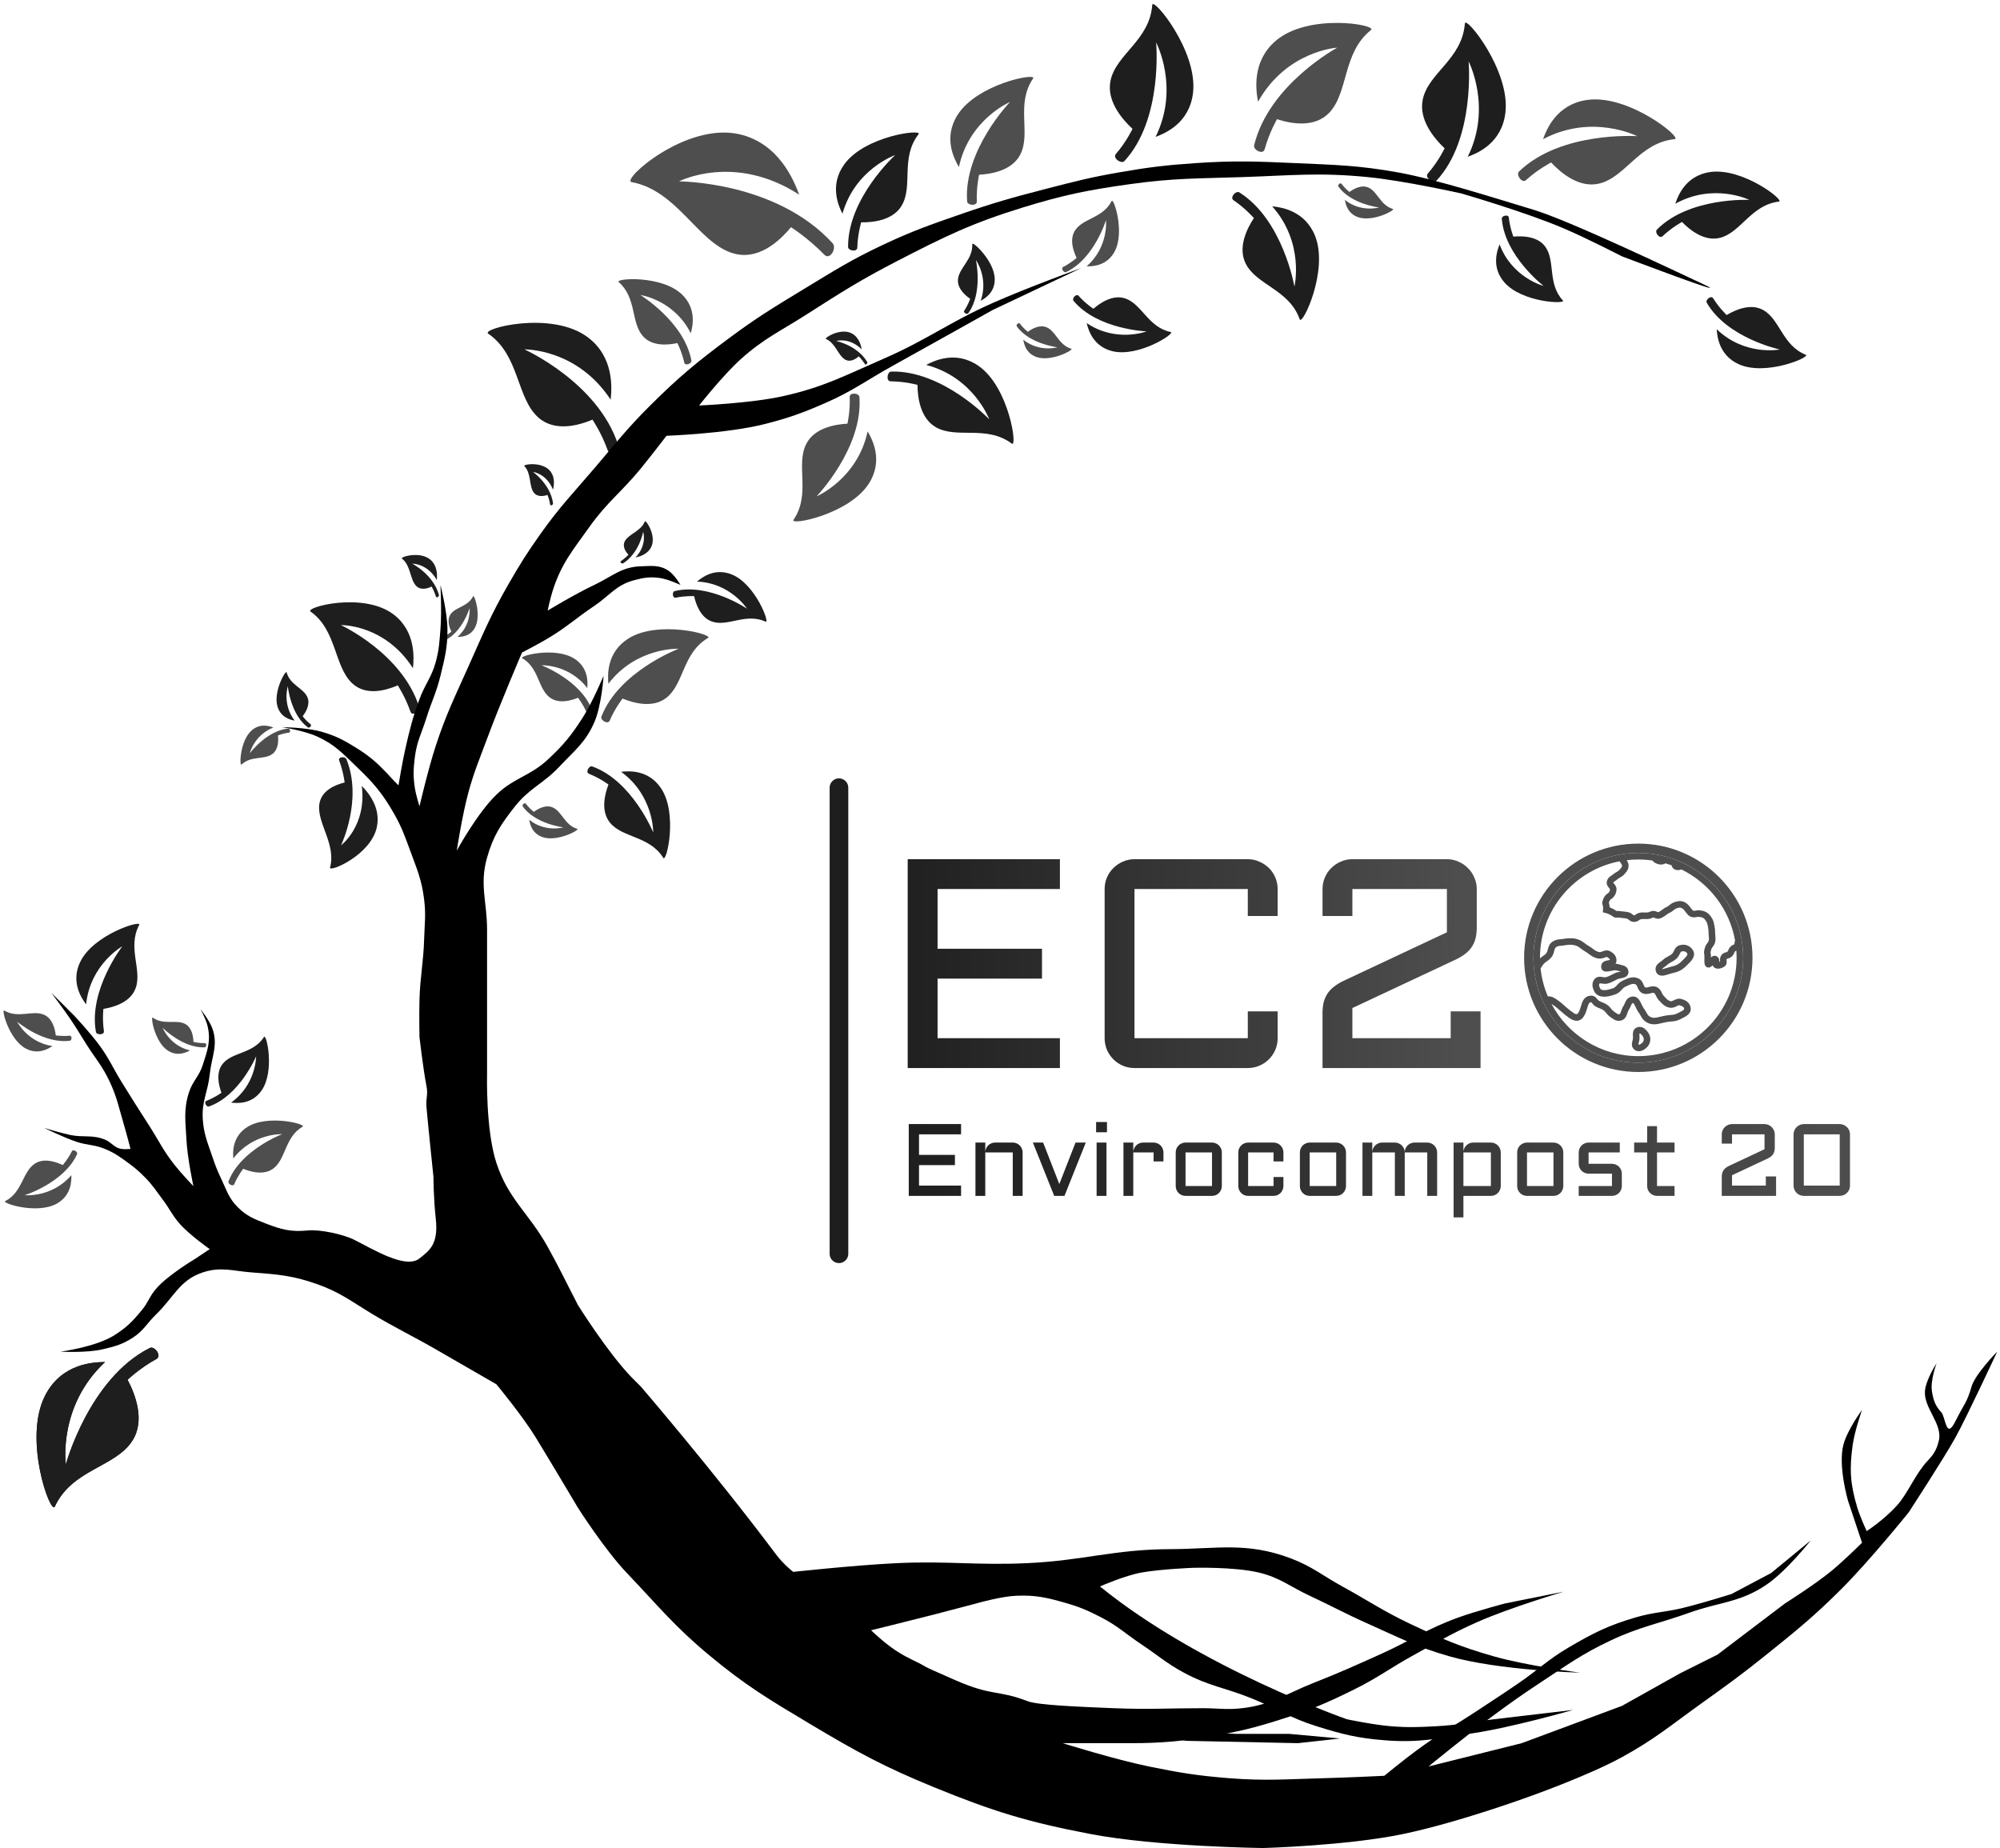 <svg width="303" height="280" viewBox="0 0 303 280" fill="none" xmlns="http://www.w3.org/2000/svg">
<path d="M127.102 189.947L127.102 119.335" stroke="#1E1E1E" stroke-width="2.824" stroke-linecap="round"/>
<g clip-path="url(#clip0_126_3)">
<path d="M248.202 129.22C239.427 129.22 232.314 136.333 232.314 145.108C232.314 153.882 239.427 160.996 248.202 160.996C256.976 160.996 264.089 153.882 264.089 145.108C264.089 136.333 256.976 129.22 248.202 129.22ZM246.126 132.405L246.213 132.303C246.435 132.048 246.685 131.758 246.723 131.261C246.756 130.847 246.61 130.555 246.452 130.319C247.026 130.251 247.609 130.213 248.202 130.213C248.929 130.213 249.643 130.268 250.343 130.369C250.473 130.531 250.643 130.7 250.92 130.814C251.214 130.941 251.561 131.041 251.998 130.938C252.127 130.907 252.228 130.852 252.314 130.793C252.621 130.88 252.924 130.976 253.223 131.083C253.328 131.385 253.529 131.745 254.02 131.807C254.296 131.847 254.526 131.803 254.729 131.717C258.936 133.772 262.028 137.75 262.866 142.507C262.785 142.679 262.773 142.848 262.77 142.955C262.769 142.984 262.772 143.015 262.774 143.023C262.756 143.05 262.733 143.065 262.623 143.118C262.496 143.179 262.323 143.262 262.164 143.43C261.983 143.617 261.899 143.803 261.832 143.952C261.78 144.068 261.75 144.131 261.696 144.185C261.662 144.219 261.594 144.239 261.488 144.27C261.28 144.329 260.967 144.419 260.756 144.76C260.556 145.083 260.573 145.381 260.585 145.598C260.587 145.623 260.589 145.648 260.59 145.674C260.551 145.693 260.505 145.712 260.456 145.728C260.485 145.571 260.489 145.354 260.348 145.131C260.159 144.842 259.908 144.798 259.776 144.798C259.524 144.798 259.333 144.943 259.211 145.062C259.214 144.821 259.208 144.6 259.169 144.434C259.132 144.267 259.156 144.175 259.234 143.905L259.261 143.811C259.297 143.683 259.367 143.592 259.463 143.465C259.596 143.291 259.76 143.075 259.839 142.741C259.927 142.378 259.901 142.11 259.876 141.85C259.866 141.758 259.857 141.661 259.852 141.55L259.843 141.287C259.833 140.978 259.825 140.712 259.749 140.322L259.715 140.149C259.638 139.758 259.572 139.421 259.293 138.996C259.054 138.639 258.865 138.388 258.447 138.166C258.348 138.111 258.245 138.068 258.14 138.035C257.971 137.978 257.816 137.959 257.666 137.94L257.511 137.919C257.247 137.88 257.008 137.926 256.833 137.962C256.691 137.991 256.601 138.014 256.53 137.975C256.459 137.936 256.425 137.895 256.337 137.784C256.29 137.725 256.241 137.663 256.176 137.591C256.111 137.521 256.066 137.455 256.023 137.393C255.937 137.271 255.832 137.119 255.646 136.969C255.447 136.808 255.296 136.694 255.011 136.595C254.504 136.427 254.037 136.552 253.635 136.694C253.306 136.809 253.104 136.974 252.926 137.12C252.848 137.185 252.766 137.253 252.686 137.307C252.608 137.353 252.537 137.385 252.47 137.416C252.314 137.489 252.135 137.573 251.938 137.748C251.801 137.868 251.336 138.171 251.228 138.199C251.18 138.197 251.132 138.177 251.046 138.14C250.933 138.092 250.78 138.026 250.604 138.012L250.496 138.006C250.463 138.006 250.428 138.008 250.403 138.01C250.178 138.027 250.019 138.1 249.903 138.154C249.857 138.174 249.81 138.198 249.752 138.213C249.58 138.255 249.386 138.252 249.192 138.242C248.88 138.226 248.575 138.235 248.295 138.314C248.065 138.379 247.899 138.492 247.778 138.574C247.647 138.662 247.616 138.678 247.566 138.678C247.516 138.678 247.48 138.658 247.342 138.548C247.205 138.44 247.017 138.292 246.739 138.215C246.539 138.161 246.396 138.144 246.245 138.125L246.108 138.108C245.847 138.071 245.661 138.055 245.45 138.038C245.352 138.03 245.249 138.022 245.128 138.01L244.988 138.008L244.966 138.017C244.949 138.018 244.93 138.019 244.908 138.02L244.903 138.016C244.744 137.905 244.58 137.792 244.338 137.674C244.161 137.587 244.016 137.521 243.857 137.463C243.85 137.286 243.831 137.05 243.777 136.891C243.766 136.855 243.754 136.823 243.739 136.783C243.744 136.76 243.754 136.722 243.773 136.664C243.838 136.477 243.938 136.337 243.982 136.281C244.009 136.263 244.034 136.247 244.057 136.231C244.15 136.172 244.265 136.097 244.383 135.969C244.714 135.619 244.865 135.28 244.902 134.799C244.932 134.369 244.692 134.08 244.534 133.888C244.488 133.834 244.417 133.749 244.407 133.738C244.429 133.654 244.466 133.618 244.674 133.481C244.787 133.406 244.905 133.326 245.018 133.227C245.146 133.116 245.269 133.046 245.411 132.965C245.633 132.839 245.885 132.695 246.126 132.405ZM234.501 150.959C233.936 149.638 233.558 148.218 233.397 146.733C233.518 146.505 233.666 146.284 233.866 146.039C234.01 145.868 234.162 145.764 234.338 145.645C234.552 145.499 234.795 145.333 235.025 145.045C235.301 144.709 235.391 144.351 235.464 144.062C235.543 143.753 235.587 143.599 235.751 143.485C235.98 143.33 236.16 143.313 236.488 143.282C236.606 143.271 236.73 143.259 236.868 143.24L237.05 143.213C237.695 143.118 238.106 143.075 238.642 143.226C239.006 143.328 239.23 143.498 239.513 143.712C239.7 143.854 239.911 144.014 240.181 144.168C240.391 144.288 240.568 144.42 240.739 144.547C241.122 144.832 241.518 145.126 242.176 145.222C242.553 145.274 242.871 145.158 243.112 145.067C243.232 145.021 243.346 144.977 243.417 144.977C243.434 144.977 243.455 144.979 243.488 144.997C243.814 145.178 243.886 145.328 243.9 145.431C243.83 145.45 243.729 145.467 243.655 145.481C243.306 145.542 242.657 145.656 242.582 146.324C242.544 146.647 242.655 146.849 242.756 146.961C243.016 147.255 243.501 147.223 244.047 147.1C244.283 147.047 244.527 146.992 244.722 146.992C244.811 146.992 244.863 147.004 244.887 147.012C245.031 147.064 245.186 147.102 245.338 147.138C245.404 147.153 245.493 147.174 245.57 147.195C245.514 147.206 245.456 147.216 245.407 147.224C245.178 147.264 244.92 147.308 244.683 147.421C244.496 147.508 244.337 147.59 244.188 147.668C243.883 147.826 243.641 147.951 243.274 148.051C243.162 148.081 242.991 148.056 242.812 148.025C242.67 148.001 242.524 147.976 242.369 147.976C242.002 147.976 241.714 148.122 241.513 148.406C241.055 149.047 241.327 149.718 241.458 150.041C241.636 150.479 242.056 151.002 243.04 151.002C243.503 151.002 244.039 150.89 244.726 150.648C245.199 150.48 245.477 150.177 245.699 149.933C245.879 149.735 246.021 149.579 246.25 149.477L246.503 149.362C247.023 149.122 247.404 148.951 247.813 149.144C247.923 149.196 247.971 149.294 248.071 149.54C248.186 149.827 248.345 150.22 248.787 150.456C249.19 150.669 249.693 150.592 250.061 150.486C250.281 150.423 250.458 150.369 250.586 150.444C250.72 150.524 250.776 150.632 250.878 150.85C250.97 151.044 251.083 151.285 251.302 151.515C251.367 151.584 251.429 151.651 251.488 151.715C251.851 152.113 252.194 152.488 252.874 152.649C252.972 152.672 253.072 152.683 253.171 152.683C253.519 152.683 253.798 152.545 254.023 152.433C254.215 152.338 254.364 152.266 254.485 152.304C254.992 152.47 255.097 152.584 255.145 152.786C255.186 152.949 255.014 153.085 254.378 153.392C254.277 153.442 254.176 153.49 254.08 153.54C253.738 153.716 253.482 153.738 253.094 153.771C252.939 153.784 252.774 153.799 252.596 153.823C252.236 153.868 251.91 153.946 251.596 154.021C251.233 154.109 250.89 154.191 250.591 154.191C250.293 154.191 250.055 154.109 249.824 153.928C249.636 153.777 249.548 153.617 249.427 153.395C249.339 153.235 249.24 153.052 249.083 152.845C248.944 152.67 248.825 152.419 248.71 152.175C248.456 151.637 248.14 150.968 247.42 150.968C247.298 150.968 247.17 150.99 247.041 151.034C246.482 151.222 246.296 151.67 246.16 151.996C246.101 152.137 246.046 152.269 245.971 152.379C245.785 152.644 245.691 152.926 245.608 153.175C245.468 153.592 245.425 153.642 245.314 153.658C245.134 153.684 245.022 153.608 244.755 153.415C244.676 153.358 244.593 153.298 244.506 153.24C244.334 153.126 244.233 152.999 244.104 152.838C243.961 152.659 243.798 152.456 243.531 152.264C243.235 152.045 242.967 151.941 242.731 151.848C242.541 151.773 242.376 151.709 242.194 151.588C242.125 151.542 242.064 151.465 241.993 151.374C241.832 151.17 241.588 150.86 241.106 150.843L241.056 150.842C240.693 150.842 240.186 150.971 239.832 151.585C239.703 151.808 239.613 152.108 239.517 152.426C239.361 152.945 239.147 153.654 238.812 153.654C238.465 153.631 237.445 152.738 236.954 152.308C236.603 152 236.299 151.735 236.08 151.59L235.915 151.476C235.54 151.215 235.154 150.947 234.643 150.947C234.597 150.947 234.549 150.954 234.501 150.959ZM248.202 160.003C242.5 160.003 237.548 156.797 235.045 152.091C235.14 152.149 235.24 152.216 235.347 152.29L235.527 152.413C235.694 152.524 235.987 152.781 236.299 153.053C237.331 153.957 238.111 154.6 238.746 154.643C239.868 154.717 240.228 153.501 240.467 152.71C240.542 152.46 240.62 152.202 240.691 152.079C240.822 151.852 240.948 151.833 241.074 151.832C241.102 151.847 241.168 151.932 241.212 151.987C241.314 152.117 241.442 152.279 241.642 152.413C241.914 152.593 242.154 152.687 242.368 152.771C242.572 152.851 242.749 152.92 242.945 153.065C243.106 153.18 243.208 153.309 243.328 153.457C243.481 153.649 243.654 153.865 243.956 154.066C244.032 154.117 244.103 154.168 244.171 154.217C244.493 154.451 244.864 154.722 245.452 154.64C246.199 154.533 246.409 153.905 246.548 153.489C246.616 153.287 246.68 153.096 246.787 152.942C246.922 152.744 247.004 152.549 247.075 152.378C247.202 152.072 247.244 152.012 247.357 151.974C247.391 151.962 247.41 151.959 247.423 151.961C247.524 151.992 247.711 152.387 247.811 152.599C247.943 152.88 248.094 153.197 248.296 153.452C248.402 153.592 248.476 153.728 248.555 153.871C248.697 154.131 248.858 154.427 249.206 154.706C249.617 155.027 250.069 155.184 250.59 155.184C251.006 155.184 251.405 155.088 251.826 154.987C252.114 154.918 252.413 154.846 252.724 154.807C252.889 154.785 253.037 154.773 253.177 154.76C253.609 154.724 254.017 154.689 254.535 154.422C254.623 154.376 254.716 154.331 254.809 154.287C255.427 153.988 256.361 153.536 256.108 152.549C255.915 151.728 255.185 151.489 254.789 151.36C254.663 151.32 254.535 151.3 254.406 151.3C254.072 151.3 253.799 151.435 253.58 151.544C253.389 151.639 253.23 151.712 253.1 151.683C252.72 151.593 252.532 151.387 252.22 151.046C252.157 150.976 252.091 150.905 252.021 150.831C251.912 150.717 251.849 150.583 251.776 150.427C251.651 150.161 251.496 149.83 251.093 149.59C250.688 149.349 250.164 149.423 249.784 149.533C249.565 149.596 249.389 149.651 249.254 149.579C249.141 149.519 249.089 149.414 248.991 149.169C248.872 148.874 248.709 148.469 248.236 148.246C247.974 148.123 247.714 148.063 247.441 148.063C246.949 148.063 246.53 148.257 246.086 148.462L245.846 148.571C245.427 148.758 245.171 149.039 244.965 149.265C244.772 149.477 244.633 149.629 244.396 149.713C243.827 149.913 243.383 150.011 243.041 150.011C242.58 150.011 242.447 149.837 242.378 149.669C242.21 149.255 242.226 149.119 242.369 148.971C242.456 148.971 242.549 148.99 242.646 149.006C242.905 149.05 243.242 149.087 243.531 149.012C244.004 148.884 244.316 148.722 244.645 148.551C244.783 148.479 244.93 148.403 245.106 148.321C245.222 148.266 245.402 148.235 245.576 148.205C245.961 148.139 246.765 148.001 246.707 147.17C246.647 146.428 245.97 146.269 245.565 146.173C245.452 146.147 245.335 146.121 245.223 146.08C245.082 146.03 244.928 146.004 244.754 146.001C244.827 145.894 244.877 145.761 244.891 145.594C244.933 144.986 244.624 144.494 243.97 144.131C243.796 144.036 243.611 143.987 243.418 143.987C243.164 143.987 242.949 144.069 242.76 144.141C242.589 144.206 242.44 144.259 242.318 144.242C241.911 144.182 241.668 144.002 241.333 143.753C241.147 143.615 240.936 143.458 240.675 143.308C240.46 143.186 240.293 143.058 240.114 142.924C239.791 142.679 239.457 142.425 238.913 142.272C238.22 142.078 237.63 142.126 236.906 142.233L236.728 142.259C236.61 142.276 236.501 142.286 236.398 142.295C236.022 142.331 235.633 142.367 235.19 142.67C234.709 143.003 234.595 143.457 234.503 143.821C234.444 144.053 234.393 144.253 234.254 144.423C234.114 144.599 233.966 144.699 233.78 144.826C233.634 144.926 233.474 145.037 233.31 145.191C233.309 145.162 233.307 145.135 233.307 145.108C233.307 137.853 238.495 131.812 245.363 130.487C245.418 130.572 245.475 130.655 245.529 130.73C245.702 130.968 245.745 131.044 245.733 131.184C245.721 131.349 245.658 131.428 245.462 131.653L245.365 131.767C245.236 131.922 245.104 131.998 244.919 132.103C244.756 132.196 244.571 132.301 244.368 132.477C244.287 132.548 244.204 132.601 244.125 132.653C243.889 132.81 243.564 133.025 243.445 133.497C243.324 133.986 243.603 134.323 243.77 134.524C243.824 134.59 243.915 134.699 243.913 134.728C243.893 134.982 243.84 135.102 243.658 135.294C243.622 135.333 243.592 135.353 243.521 135.4C243.465 135.435 243.406 135.474 243.34 135.524L243.28 135.579C243.25 135.61 242.989 135.898 242.834 136.349C242.716 136.704 242.711 136.889 242.812 137.142L242.834 137.201C242.852 137.261 242.869 137.472 242.87 137.609L242.828 138.214L243.232 138.314C243.498 138.38 243.632 138.436 243.904 138.57C244.078 138.654 244.193 138.733 244.338 138.834L244.484 138.933C244.679 139.049 244.876 139.029 245.086 139.006C245.191 139.016 245.283 139.023 245.371 139.03C245.562 139.045 245.731 139.059 245.971 139.094L246.127 139.113C246.248 139.128 246.345 139.139 246.479 139.174C246.555 139.196 246.62 139.245 246.728 139.33C246.912 139.475 247.163 139.673 247.575 139.673C247.934 139.67 248.166 139.512 248.336 139.397C248.434 139.33 248.494 139.292 248.567 139.271C248.74 139.222 248.937 139.224 249.139 139.234C249.428 139.251 249.722 139.245 249.994 139.177C250.121 139.146 250.221 139.102 250.318 139.057C250.402 139.018 250.433 139.005 250.444 139.003L250.48 139.004L250.505 139.001C250.538 139.004 250.589 139.025 250.654 139.053C250.781 139.107 250.956 139.183 251.219 139.192C251.755 139.192 252.585 138.502 252.595 138.493C252.687 138.412 252.764 138.376 252.892 138.316C252.982 138.274 253.077 138.229 253.208 138.153C253.345 138.062 253.454 137.973 253.557 137.888C253.703 137.769 253.799 137.689 253.964 137.632C254.31 137.509 254.475 137.463 254.69 137.535C254.812 137.578 254.862 137.612 255.02 137.741C255.098 137.804 255.139 137.863 255.209 137.962C255.276 138.059 255.348 138.159 255.444 138.262C255.488 138.31 255.523 138.356 255.557 138.399C255.665 138.535 255.8 138.706 256.052 138.845C256.366 139.016 256.751 138.991 257.034 138.934C257.161 138.908 257.26 138.884 257.366 138.901L257.542 138.925C257.663 138.94 257.75 138.951 257.835 138.979C257.878 138.992 257.922 139.01 257.976 139.039C258.194 139.155 258.275 139.258 258.466 139.544C258.636 139.803 258.673 139.994 258.741 140.34L258.776 140.517C258.836 140.823 258.843 141.03 258.851 141.317L258.861 141.591C258.867 141.722 258.877 141.838 258.888 141.946C258.909 142.164 258.923 142.308 258.874 142.511C258.845 142.635 258.786 142.717 258.675 142.863C258.549 143.029 258.392 143.235 258.307 143.543L258.282 143.627C258.193 143.935 258.107 144.226 258.203 144.657C258.225 144.752 258.221 145.034 258.217 145.24C258.208 145.802 258.202 146.173 258.438 146.412C258.546 146.522 258.689 146.582 258.84 146.582L258.994 146.572L259.096 146.523C259.237 146.455 259.36 146.359 259.47 146.251C259.474 146.26 259.477 146.269 259.481 146.278C259.617 146.583 259.909 146.758 260.283 146.758C260.692 146.758 261.52 146.468 261.577 145.931C261.59 145.79 261.585 145.662 261.578 145.541C261.567 145.367 261.571 145.333 261.604 145.28C261.623 145.265 261.707 145.241 261.762 145.225C261.936 145.175 262.172 145.107 262.392 144.895C262.584 144.705 262.67 144.513 262.739 144.36C262.791 144.245 262.82 144.181 262.881 144.119C262.917 144.081 262.965 144.056 263.054 144.014C263.079 144.376 263.096 144.74 263.096 145.108C263.096 153.334 256.428 160.003 248.202 160.003Z" fill="#4E4E4E"/>
<path d="M254.472 143.203C253.926 143.36 253.729 143.777 253.585 144.082C253.508 144.246 253.441 144.387 253.331 144.488C253.136 144.67 252.948 144.77 252.73 144.887C252.487 145.016 252.213 145.162 251.929 145.427C251.828 145.521 251.711 145.602 251.601 145.681C251.235 145.94 250.681 146.333 250.843 147.073C250.95 147.537 251.307 147.814 251.798 147.814C252.123 147.814 252.476 147.7 252.818 147.59C252.987 147.536 253.154 147.481 253.307 147.447C254.176 147.257 254.772 147.029 255.423 146.375C255.495 146.304 255.569 146.233 255.645 146.16C256.208 145.624 257.058 144.813 256.426 143.875C256.001 143.237 255.247 142.98 254.472 143.203ZM254.959 145.441C254.878 145.518 254.799 145.595 254.721 145.672C254.233 146.163 253.824 146.317 253.094 146.477C252.912 146.517 252.713 146.58 252.513 146.645C252.263 146.725 251.982 146.816 251.811 146.82C251.821 146.76 251.9 146.686 252.176 146.49C252.31 146.394 252.464 146.286 252.605 146.154C252.795 145.977 252.98 145.878 253.196 145.763C253.441 145.633 253.719 145.485 254.006 145.216C254.256 144.986 254.382 144.72 254.483 144.506C254.61 144.237 254.649 144.185 254.747 144.157C254.843 144.129 254.936 144.115 255.024 144.115C255.268 144.115 255.462 144.219 255.6 144.427C255.728 144.618 255.584 144.845 254.959 145.441Z" fill="#4E4E4E"/>
<path d="M248.411 155.574C248.296 155.574 248.18 155.592 248.06 155.629C247.336 155.862 247.37 156.589 247.388 156.98C247.395 157.123 247.401 157.259 247.388 157.377C247.376 157.485 247.347 157.588 247.32 157.687C247.232 158.021 247.099 158.525 247.537 158.957C247.744 159.155 248.004 159.26 248.292 159.26C248.718 159.26 249.199 159.014 249.579 158.598C250.162 157.949 250.169 157.001 249.601 156.298C249.336 155.961 248.962 155.574 248.411 155.574ZM248.843 157.931C248.641 158.152 248.413 158.267 248.292 158.267C248.262 158.267 248.247 158.261 248.223 158.241C248.213 158.195 248.254 158.043 248.281 157.942C248.316 157.807 248.357 157.654 248.374 157.488C248.397 157.294 248.388 157.103 248.38 156.933C248.375 156.818 248.367 156.65 248.382 156.57C248.465 156.555 248.563 156.585 248.824 156.916C249.091 157.248 249.098 157.647 248.843 157.931Z" fill="#4E4E4E"/>
</g>
<circle cx="248.202" cy="145.108" r="16.594" stroke="#4E4E4E" stroke-width="1.412"/>
<path d="M137.517 130.165H160.576V134.689H142.041V143.736H157.862V148.259H142.041V157.284H160.576V161.808H137.517V130.165ZM167.351 134.689C167.351 134.071 167.468 133.49 167.704 132.945C167.939 132.386 168.263 131.908 168.675 131.511C169.087 131.099 169.565 130.775 170.109 130.54C170.668 130.29 171.256 130.165 171.874 130.165H189.042C189.66 130.165 190.241 130.29 190.785 130.54C191.344 130.775 191.83 131.099 192.242 131.511C192.653 131.908 192.977 132.386 193.212 132.945C193.448 133.49 193.566 134.071 193.566 134.689V138.771H189.042V134.689H171.874V157.284H189.042V153.224H193.566V157.284C193.566 157.902 193.448 158.491 193.212 159.05C192.977 159.594 192.653 160.072 192.242 160.484C191.83 160.896 191.344 161.22 190.785 161.455C190.241 161.69 189.66 161.808 189.042 161.808H171.874C171.256 161.808 170.668 161.69 170.109 161.455C169.565 161.22 169.087 160.896 168.675 160.484C168.263 160.072 167.939 159.594 167.704 159.05C167.468 158.491 167.351 157.902 167.351 157.284V134.689ZM204.886 134.689V138.771H200.362V134.689C200.362 134.071 200.48 133.49 200.715 132.945C200.95 132.386 201.274 131.908 201.686 131.511C202.098 131.099 202.576 130.775 203.12 130.54C203.679 130.29 204.268 130.165 204.886 130.165H219.207C219.824 130.165 220.405 130.29 220.95 130.54C221.509 130.775 221.987 131.099 222.384 131.511C222.796 131.908 223.12 132.386 223.355 132.945C223.605 133.49 223.73 134.071 223.73 134.689V140.47C223.73 141.088 223.671 141.639 223.554 142.125C223.436 142.61 223.245 143.052 222.98 143.449C222.73 143.831 222.406 144.177 222.009 144.486C221.612 144.795 221.126 145.089 220.553 145.369L204.886 152.717V157.284H219.78V153.224H224.304V161.808H200.362V153.489C200.362 152.871 200.421 152.319 200.538 151.834C200.671 151.349 200.862 150.915 201.112 150.532C201.362 150.15 201.686 149.804 202.083 149.495C202.495 149.171 202.973 148.877 203.517 148.612L219.207 141.242V134.689H204.886Z" fill="url(#paint0_linear_126_3)"/>
<path d="M137.677 170.298H145.604V171.853H139.232V174.963H144.671V176.518H139.232V179.62H145.604V181.175H137.677V170.298ZM154.926 181.175H153.432V174.591H149.268V181.175H147.781V173.097H149.268V174.523C149.278 174.326 149.323 174.141 149.404 173.969C149.485 173.792 149.591 173.641 149.723 173.514C149.859 173.383 150.016 173.282 150.193 173.211C150.37 173.135 150.56 173.097 150.762 173.097H153.432C153.639 173.097 153.834 173.137 154.016 173.218C154.198 173.294 154.355 173.4 154.486 173.537C154.623 173.668 154.729 173.825 154.805 174.007C154.886 174.189 154.926 174.384 154.926 174.591V181.175ZM159.712 181.175L156.481 173.097H158.036L160.486 179.385L162.944 173.097H164.499L161.267 181.175H159.712ZM167.631 173.097V181.175H166.137V173.097H167.631ZM166.061 169.987H167.707V171.542H166.061V169.987ZM171.69 174.591V181.175H170.203V173.097H171.69V174.523C171.7 174.326 171.745 174.141 171.826 173.969C171.907 173.792 172.013 173.641 172.145 173.514C172.281 173.383 172.438 173.282 172.615 173.211C172.792 173.135 172.982 173.097 173.184 173.097H174.769C174.977 173.097 175.169 173.137 175.346 173.218C175.528 173.294 175.687 173.4 175.824 173.537C175.96 173.668 176.066 173.825 176.142 174.007C176.223 174.189 176.264 174.384 176.264 174.591V175.957H174.769V174.591H171.69ZM185.108 179.681C185.108 179.888 185.068 180.083 184.987 180.265C184.911 180.447 184.805 180.606 184.668 180.743C184.537 180.874 184.38 180.981 184.198 181.062C184.021 181.137 183.829 181.175 183.621 181.175H179.609C179.406 181.175 179.214 181.137 179.032 181.062C178.85 180.981 178.691 180.874 178.554 180.743C178.423 180.606 178.317 180.447 178.236 180.265C178.16 180.083 178.122 179.888 178.122 179.681V174.591C178.122 174.384 178.16 174.189 178.236 174.007C178.317 173.825 178.423 173.668 178.554 173.537C178.691 173.4 178.85 173.294 179.032 173.218C179.214 173.137 179.406 173.097 179.609 173.097H183.621C183.829 173.097 184.021 173.137 184.198 173.218C184.38 173.294 184.537 173.4 184.668 173.537C184.805 173.668 184.911 173.825 184.987 174.007C185.068 174.189 185.108 174.384 185.108 174.591V179.681ZM179.609 174.591V179.681H183.621V174.591H179.609ZM189.09 174.591V179.681H192.944V178.316H194.438V179.681C194.438 179.888 194.397 180.083 194.317 180.265C194.241 180.447 194.134 180.606 193.998 180.743C193.866 180.874 193.71 180.981 193.528 181.062C193.346 181.137 193.151 181.175 192.944 181.175H189.09C188.888 181.175 188.696 181.137 188.514 181.062C188.332 180.981 188.172 180.874 188.036 180.743C187.904 180.606 187.798 180.447 187.717 180.265C187.641 180.083 187.604 179.888 187.604 179.681V174.591C187.604 174.384 187.641 174.189 187.717 174.007C187.798 173.825 187.904 173.668 188.036 173.537C188.172 173.4 188.332 173.294 188.514 173.218C188.696 173.137 188.888 173.097 189.09 173.097H192.944C193.151 173.097 193.346 173.137 193.528 173.218C193.71 173.294 193.866 173.4 193.998 173.537C194.134 173.668 194.241 173.825 194.317 174.007C194.397 174.189 194.438 174.384 194.438 174.591V175.957H192.944V174.591H189.09ZM203.92 179.681C203.92 179.888 203.879 180.083 203.798 180.265C203.722 180.447 203.616 180.606 203.48 180.743C203.348 180.874 203.191 180.981 203.009 181.062C202.832 181.137 202.64 181.175 202.433 181.175H198.42C198.218 181.175 198.026 181.137 197.844 181.062C197.662 180.981 197.502 180.874 197.366 180.743C197.234 180.606 197.128 180.447 197.047 180.265C196.971 180.083 196.933 179.888 196.933 179.681V174.591C196.933 174.384 196.971 174.189 197.047 174.007C197.128 173.825 197.234 173.668 197.366 173.537C197.502 173.4 197.662 173.294 197.844 173.218C198.026 173.137 198.218 173.097 198.42 173.097H202.433C202.64 173.097 202.832 173.137 203.009 173.218C203.191 173.294 203.348 173.4 203.48 173.537C203.616 173.668 203.722 173.825 203.798 174.007C203.879 174.189 203.92 174.384 203.92 174.591V179.681ZM198.42 174.591V179.681H202.433V174.591H198.42ZM212.817 174.591V181.175H211.323V174.591H207.902V181.175H206.415V173.097H207.902V174.523C207.912 174.326 207.957 174.141 208.038 173.969C208.119 173.792 208.225 173.641 208.357 173.514C208.493 173.383 208.65 173.282 208.827 173.211C209.004 173.135 209.194 173.097 209.396 173.097H211.323C211.52 173.097 211.707 173.135 211.884 173.211C212.061 173.282 212.218 173.383 212.354 173.514C212.491 173.641 212.6 173.792 212.681 173.969C212.766 174.141 212.812 174.326 212.817 174.523C212.827 174.326 212.87 174.141 212.946 173.969C213.027 173.792 213.133 173.641 213.265 173.514C213.401 173.383 213.558 173.282 213.735 173.211C213.912 173.135 214.102 173.097 214.304 173.097H216.23C216.438 173.097 216.632 173.137 216.815 173.218C216.997 173.294 217.153 173.4 217.285 173.537C217.421 173.668 217.528 173.825 217.603 174.007C217.684 174.189 217.725 174.384 217.725 174.591V181.175H216.23V174.591H212.817ZM227.366 179.681C227.366 179.888 227.325 180.083 227.244 180.265C227.168 180.447 227.062 180.606 226.926 180.743C226.794 180.874 226.637 180.981 226.455 181.062C226.273 181.137 226.079 181.175 225.871 181.175H221.707V184.437H220.22V173.097H221.707V174.462C221.722 174.27 221.773 174.093 221.859 173.931C221.945 173.764 222.053 173.62 222.185 173.499C222.316 173.373 222.468 173.274 222.64 173.203C222.817 173.132 223.004 173.097 223.201 173.097H225.871C226.079 173.097 226.273 173.137 226.455 173.218C226.637 173.294 226.794 173.4 226.926 173.537C227.062 173.668 227.168 173.825 227.244 174.007C227.325 174.189 227.366 174.384 227.366 174.591V179.681ZM225.871 179.681V174.591H221.707V179.681H225.871ZM236.84 179.681C236.84 179.888 236.799 180.083 236.718 180.265C236.642 180.447 236.536 180.606 236.4 180.743C236.268 180.874 236.111 180.981 235.929 181.062C235.752 181.137 235.56 181.175 235.353 181.175H231.34C231.138 181.175 230.946 181.137 230.764 181.062C230.582 180.981 230.423 180.874 230.286 180.743C230.155 180.606 230.048 180.447 229.967 180.265C229.892 180.083 229.854 179.888 229.854 179.681V174.591C229.854 174.384 229.892 174.189 229.967 174.007C230.048 173.825 230.155 173.668 230.286 173.537C230.423 173.4 230.582 173.294 230.764 173.218C230.946 173.137 231.138 173.097 231.34 173.097H235.353C235.56 173.097 235.752 173.137 235.929 173.218C236.111 173.294 236.268 173.4 236.4 173.537C236.536 173.668 236.642 173.825 236.718 174.007C236.799 174.189 236.84 174.384 236.84 174.591V179.681ZM231.34 174.591V179.681H235.353V174.591H231.34ZM244.213 179.681V177.807H240.67C240.463 177.807 240.268 177.769 240.086 177.694C239.904 177.613 239.745 177.507 239.608 177.375C239.477 177.239 239.371 177.079 239.29 176.897C239.214 176.715 239.176 176.52 239.176 176.313V174.591C239.176 174.384 239.214 174.189 239.29 174.007C239.371 173.825 239.477 173.668 239.608 173.537C239.745 173.4 239.904 173.294 240.086 173.218C240.268 173.137 240.463 173.097 240.67 173.097H245.396V174.591H240.67V176.313H244.213C244.42 176.313 244.612 176.354 244.789 176.434C244.971 176.51 245.13 176.617 245.267 176.753C245.403 176.885 245.51 177.041 245.586 177.223C245.666 177.405 245.707 177.6 245.707 177.807V179.681C245.707 179.888 245.666 180.083 245.586 180.265C245.51 180.447 245.403 180.606 245.267 180.743C245.13 180.874 244.971 180.981 244.789 181.062C244.612 181.137 244.42 181.175 244.213 181.175H239.176V179.681H244.213ZM247.573 173.097H249.545V170.609H251.039V173.097H253.694V174.591H251.039V179.681H253.694V181.175H251.039C250.837 181.175 250.645 181.137 250.463 181.062C250.281 180.981 250.122 180.874 249.985 180.743C249.848 180.606 249.74 180.447 249.659 180.265C249.583 180.083 249.545 179.888 249.545 179.681V174.591H247.573V173.097ZM262.402 171.853V173.256H260.847V171.853C260.847 171.641 260.888 171.441 260.968 171.254C261.049 171.062 261.161 170.897 261.302 170.761C261.444 170.619 261.608 170.508 261.795 170.427C261.987 170.341 262.19 170.298 262.402 170.298H267.325C267.537 170.298 267.737 170.341 267.924 170.427C268.116 170.508 268.281 170.619 268.417 170.761C268.559 170.897 268.67 171.062 268.751 171.254C268.837 171.441 268.88 171.641 268.88 171.853V173.84C268.88 174.053 268.86 174.242 268.819 174.409C268.779 174.576 268.713 174.728 268.622 174.864C268.536 174.996 268.425 175.115 268.288 175.221C268.152 175.327 267.985 175.428 267.788 175.524L262.402 178.05V179.62H267.522V178.225H269.077V181.175H260.847V178.316C260.847 178.103 260.867 177.914 260.908 177.747C260.953 177.58 261.019 177.431 261.105 177.299C261.191 177.168 261.302 177.049 261.439 176.943C261.58 176.831 261.745 176.73 261.932 176.639L267.325 174.106V171.853H262.402ZM280.273 179.62C280.273 179.833 280.233 180.035 280.152 180.227C280.071 180.414 279.96 180.579 279.818 180.72C279.676 180.862 279.509 180.973 279.317 181.054C279.13 181.135 278.93 181.175 278.718 181.175H273.279C273.067 181.175 272.865 181.135 272.673 181.054C272.485 180.973 272.321 180.862 272.18 180.72C272.038 180.579 271.927 180.414 271.846 180.227C271.765 180.035 271.724 179.833 271.724 179.62V171.853C271.724 171.641 271.765 171.441 271.846 171.254C271.927 171.062 272.038 170.897 272.18 170.761C272.321 170.619 272.485 170.508 272.673 170.427C272.865 170.341 273.067 170.298 273.279 170.298H278.718C278.93 170.298 279.13 170.341 279.317 170.427C279.509 170.508 279.676 170.619 279.818 170.761C279.96 170.897 280.071 171.062 280.152 171.254C280.233 171.441 280.273 171.641 280.273 171.853V179.62ZM273.279 171.853V179.62H278.718V171.853H273.279Z" fill="url(#paint1_linear_126_3)"/>
<path d="M115.994 94.18C113.023 92.822 110.358 94.938 107.97 94.201C106.173 93.647 105.447 91.596 105.157 90.318C105.157 90.318 103.836 90.241 102.366 90.553C101.873 90.657 101.794 89.655 102.203 89.554C107.379 88.276 113.173 92.217 113.173 92.217C113.173 92.217 110.678 88.319 105.597 88.108C106.304 87.51 108.269 85.965 110.896 87.045C114.46 88.509 116.688 94.497 115.994 94.18Z" fill="#1E1E1E"/>
<path d="M253.712 21.079C248.33 21.621 246.288 26.871 242.259 27.814C239.226 28.524 236.474 26.197 234.993 24.613C234.993 24.613 233.04 25.606 231.199 27.28C230.582 27.841 229.631 26.474 230.131 25.988C236.463 19.837 248.039 20.631 248.039 20.631C248.039 20.631 241.215 17.143 233.775 21.086C234.287 19.64 235.804 15.79 240.463 15.139C246.781 14.254 254.968 20.953 253.712 21.079Z" fill="#4E4E4E"/>
<path d="M168.409 30.461C167.121 33.026 164.132 33.043 162.901 34.861C161.975 36.23 162.607 38.035 163.111 39.069C163.111 39.069 162.249 39.848 161.071 40.444C160.676 40.644 161.173 41.374 161.509 41.218C165.757 39.245 167.556 33.357 167.556 33.357C167.556 33.357 167.993 37.4 164.629 40.341C165.442 40.361 167.638 40.338 168.843 38.152C170.478 35.189 168.71 29.862 168.409 30.461Z" fill="#4E4E4E"/>
<path d="M107.263 96.653C103.377 98.934 103.655 103.619 100.932 105.733C98.882 107.324 95.99 106.518 94.318 105.833C94.318 105.833 93.184 107.264 92.372 109.171C92.099 109.81 90.905 109.106 91.114 108.564C93.772 101.706 102.813 98.285 102.813 98.285C102.813 98.285 96.433 98.015 92.17 103.586C92.056 102.313 91.867 98.871 95.168 96.759C99.644 93.894 108.171 96.121 107.263 96.653Z" fill="#4E4E4E"/>
<path d="M71.673 90.341C70.873 91.934 69.017 91.944 68.252 93.073C67.677 93.923 68.07 95.044 68.383 95.686C68.383 95.686 67.847 96.17 67.116 96.54C66.87 96.664 67.179 97.118 67.388 97.021C70.026 95.796 71.143 92.139 71.143 92.139C71.143 92.139 71.414 94.65 69.325 96.476C69.83 96.488 71.194 96.475 71.942 95.117C72.958 93.277 71.859 89.969 71.673 90.341Z" fill="#4E4E4E"/>
<path d="M79.129 99.722C81.664 101.21 81.483 104.265 83.259 105.644C84.596 106.681 86.482 106.156 87.572 105.709C87.572 105.709 88.311 106.642 88.841 107.886C89.019 108.303 89.798 107.843 89.662 107.49C87.928 103.018 82.032 100.787 82.032 100.787C82.032 100.787 86.192 100.61 88.973 104.243C89.047 103.414 89.171 101.168 87.018 99.791C84.099 97.923 78.538 99.375 79.129 99.722Z" fill="#4E4E4E"/>
<path d="M207.699 4.552C203.361 7.991 204.325 14.027 201.356 17.105C199.121 19.421 195.556 18.737 193.465 18.058C193.465 18.058 192.304 20.052 191.59 22.625C191.351 23.488 189.828 22.723 190.005 21.995C192.256 12.778 202.599 7.221 202.599 7.221C202.599 7.221 194.939 7.664 190.595 15.412C190.287 13.778 189.597 9.341 193.258 6.194C198.22 1.925 208.711 3.75 207.699 4.552Z" fill="#4E4E4E"/>
<path d="M45.851 170.687C43.147 172.273 43.341 175.532 41.447 177.003C40.021 178.109 38.009 177.549 36.846 177.073C36.846 177.073 36.057 178.068 35.492 179.394C35.302 179.839 34.471 179.349 34.617 178.972C36.466 174.202 42.755 171.822 42.755 171.822C42.755 171.822 38.317 171.634 35.351 175.509C35.272 174.624 35.14 172.229 37.437 170.76C40.551 168.767 46.483 170.317 45.851 170.687Z" fill="#4E4E4E"/>
<path d="M0.798 181.964C3.395 180.633 3.387 177.594 5.226 176.328C6.609 175.375 8.449 176.003 9.505 176.507C9.505 176.507 10.29 175.624 10.886 174.421C11.085 174.018 11.831 174.517 11.676 174.86C9.706 179.195 3.735 181.073 3.735 181.073C3.735 181.073 7.849 181.483 10.81 178.039C10.837 178.866 10.832 181.098 8.621 182.341C5.622 184.028 0.192 182.274 0.798 181.964Z" fill="#4E4E4E"/>
<path d="M0.651 153.098C2.765 154.353 4.929 152.984 6.656 153.727C7.956 154.286 8.334 155.879 8.449 156.858C8.449 156.858 9.431 157.022 10.556 156.907C10.933 156.868 10.911 157.625 10.597 157.667C6.622 158.207 2.604 154.793 2.604 154.793C2.604 154.793 4.158 157.91 7.942 158.476C7.365 158.867 5.771 159.865 3.892 158.845C1.343 157.464 0.158 152.805 0.651 153.098Z" fill="#4E4E4E"/>
<path d="M23.156 154.172C24.807 155.362 26.69 154.393 28.06 155.132C29.09 155.688 29.285 157.029 29.307 157.845C29.307 157.845 30.105 158.052 31.04 158.04C31.354 158.035 31.281 158.657 31.019 158.67C27.703 158.823 24.642 155.713 24.642 155.713C24.642 155.713 25.693 158.396 28.771 159.141C28.266 159.42 26.879 160.126 25.405 159.148C23.406 157.822 22.771 153.895 23.156 154.172Z" fill="#4E4E4E"/>
<path d="M73.962 50.549C78.722 53.806 78.214 60.237 81.531 63.229C84.028 65.48 87.657 64.463 89.763 63.575C89.763 63.575 91.124 65.577 92.07 68.224C92.387 69.112 93.899 68.18 93.657 67.429C90.585 57.918 79.447 52.932 79.447 52.932C79.447 52.932 87.399 52.76 92.514 60.552C92.701 58.806 93.055 54.079 89.018 51.074C83.544 46.994 72.85 49.789 73.962 50.549Z" fill="#1E1E1E"/>
<path d="M47.053 92.657C51.032 95.451 50.603 100.974 53.376 103.54C55.462 105.472 58.497 104.596 60.259 103.832C60.259 103.832 61.396 105.55 62.186 107.822C62.45 108.585 63.715 107.784 63.513 107.139C60.95 98.975 51.639 94.7 51.639 94.7C51.639 94.7 58.288 94.548 62.562 101.236C62.718 99.737 63.017 95.678 59.643 93.1C55.068 89.6 46.124 92.006 47.053 92.657Z" fill="#1E1E1E"/>
<path d="M60.895 84.625C62.25 85.683 62.098 87.784 63.041 88.757C63.752 89.49 64.788 89.154 65.39 88.862C65.39 88.862 65.776 89.514 66.044 90.377C66.133 90.667 66.566 90.361 66.497 90.116C65.631 87.014 62.457 85.397 62.457 85.397C62.457 85.397 64.727 85.333 66.178 87.872C66.233 87.302 66.34 85.758 65.19 84.781C63.633 83.454 60.578 84.378 60.895 84.625Z" fill="#1E1E1E"/>
<path d="M95.683 27.585C102.585 28.872 105.646 36.581 110.859 38.313C114.783 39.617 118.082 36.547 119.83 34.421C119.83 34.421 122.403 36.028 124.895 38.598C125.73 39.461 126.821 37.594 126.141 36.851C117.538 27.445 102.868 27.482 102.868 27.482C102.868 27.482 111.25 23.137 121.071 29.487C120.291 27.37 118.021 21.714 112.032 20.341C103.91 18.474 94.073 27.285 95.683 27.585Z" fill="#4E4E4E"/>
<path d="M50.004 131.423C50.949 127.892 48.014 124.723 48.371 121.884C48.639 119.748 50.822 118.887 52.214 118.544C52.214 118.544 52.036 116.974 51.388 115.226C51.171 114.64 52.292 114.547 52.489 115.033C54.976 121.187 51.665 128.071 51.665 128.071C51.665 128.071 55.589 125.108 54.81 119.069C55.63 119.91 57.777 122.247 57.078 125.369C56.131 129.604 49.783 132.247 50.004 131.423Z" fill="#1E1E1E"/>
<path d="M93.735 42.734C96.473 45.128 95.561 48.841 97.403 50.931C98.79 52.505 101.196 52.281 102.62 51.977C102.62 51.977 103.306 53.288 103.667 54.934C103.788 55.487 104.837 55.096 104.751 54.632C103.662 48.75 97.015 44.691 97.015 44.691C97.015 44.691 102.102 45.404 104.651 50.489C104.93 49.486 105.588 46.756 103.288 44.583C100.17 41.635 93.096 42.175 93.735 42.734Z" fill="#4E4E4E"/>
<path d="M21.09 140.122C19.245 143.59 21.59 146.942 20.532 149.755C19.736 151.872 17.221 152.593 15.666 152.848C15.666 152.848 15.478 154.428 15.745 156.215C15.834 156.815 14.625 156.836 14.534 156.338C13.377 150.033 18.53 143.365 18.53 143.365C18.53 143.365 13.669 146.076 13.046 152.16C12.38 151.267 10.668 148.796 12.156 145.722C14.173 141.551 21.522 139.313 21.09 140.122Z" fill="#1E1E1E"/>
<path d="M8.301 228.252C10.951 222.546 17.498 222.307 20.072 218.24C22.009 215.179 20.503 211.267 19.328 209.035C19.328 209.035 21.165 207.269 23.706 205.884C24.559 205.421 23.42 203.854 22.695 204.218C13.52 208.827 9.974 221.849 9.974 221.849C9.974 221.849 8.746 213.02 15.918 206.35C14.134 206.362 9.325 206.559 6.832 211.429C3.448 218.032 7.683 229.584 8.301 228.252Z" fill="#1E1E1E"/>
<path d="M8.301 228.252C10.951 222.546 17.498 222.307 20.072 218.24C22.009 215.179 20.503 211.267 19.328 209.035C19.328 209.035 21.165 207.269 23.706 205.884C24.559 205.421 23.42 203.854 22.695 204.218C13.52 208.827 9.974 221.849 9.974 221.849C9.974 221.849 8.746 213.02 15.918 206.35C14.134 206.362 9.325 206.559 6.832 211.429C3.448 218.032 7.683 229.584 8.301 228.252Z" fill="#1E1E1E"/>
<path d="M236.775 45.517C234.417 42.966 235.669 39.572 234.132 37.404C232.975 35.773 230.662 35.721 229.275 35.852C229.275 35.852 228.758 34.544 228.585 32.956C228.527 32.423 227.488 32.676 227.522 33.122C227.95 38.775 233.856 43.319 233.856 43.319C233.856 43.319 229.09 42.093 227.188 37.031C226.82 37.944 225.911 40.442 227.876 42.737C230.538 45.85 237.326 46.112 236.775 45.517Z" fill="#1E1E1E"/>
<path d="M162.307 52.839C160.38 52.273 159.994 50.217 158.588 49.598C157.53 49.131 156.367 49.792 155.718 50.268C155.718 50.268 155.074 49.772 154.516 49.035C154.329 48.788 153.889 49.222 154.038 49.434C155.928 52.111 160.206 52.614 160.206 52.614C160.206 52.614 157.477 53.42 155.032 51.472C155.12 52.034 155.41 53.543 157.066 54.1C159.31 54.855 162.756 52.971 162.307 52.839Z" fill="#4E4E4E"/>
<path d="M211.029 31.656C209.102 31.089 208.717 29.034 207.311 28.414C206.253 27.947 205.089 28.608 204.44 29.084C204.44 29.084 203.796 28.588 203.239 27.852C203.052 27.605 202.611 28.038 202.761 28.25C204.65 30.928 208.928 31.431 208.928 31.431C208.928 31.431 206.199 32.236 203.755 30.288C203.843 30.851 204.132 32.36 205.788 32.916C208.033 33.671 211.479 31.788 211.029 31.656Z" fill="#4E4E4E"/>
<path d="M177.365 50.302C173.964 49.592 173.016 46.101 170.506 45.226C168.617 44.568 166.703 45.868 165.649 46.779C165.649 46.779 164.47 46.013 163.407 44.819C163.051 44.419 162.351 45.228 162.638 45.572C166.265 49.928 173.712 50.204 173.712 50.204C173.712 50.204 169.118 51.971 164.633 48.949C164.863 49.907 165.571 52.468 168.502 53.199C172.477 54.191 178.158 50.467 177.365 50.302Z" fill="#1E1E1E"/>
<path d="M87.458 125.57C85.531 125.003 85.145 122.948 83.74 122.328C82.682 121.862 81.518 122.522 80.869 122.999C80.869 122.999 80.225 122.503 79.667 121.766C79.481 121.519 79.04 121.953 79.189 122.164C81.079 124.842 85.357 125.345 85.357 125.345C85.357 125.345 82.628 126.151 80.183 124.202C80.271 124.765 80.561 126.274 82.217 126.83C84.461 127.586 87.907 125.702 87.458 125.57Z" fill="#4E4E4E"/>
<path d="M36.589 115.835C38.043 114.449 40.016 115.143 41.256 114.236C42.189 113.553 42.198 112.215 42.11 111.415C42.11 111.415 42.862 111.105 43.779 110.991C44.086 110.952 43.931 110.354 43.673 110.377C40.409 110.674 37.834 114.128 37.834 114.128C37.834 114.128 38.501 111.362 41.411 110.219C40.88 110.014 39.428 109.51 38.118 110.666C36.342 112.232 36.25 116.158 36.589 115.835Z" fill="#4E4E4E"/>
<path d="M97.69 78.999C97.133 80.459 95.266 80.891 94.673 81.971C94.226 82.784 94.796 83.593 95.211 84.037C95.211 84.037 94.747 84.547 94.068 85.011C93.84 85.166 94.222 85.46 94.417 85.335C96.882 83.75 97.437 80.563 97.437 80.563C97.437 80.563 98.101 82.515 96.283 84.456C96.793 84.351 98.164 84.029 98.706 82.769C99.441 81.062 97.82 78.659 97.69 78.999Z" fill="#1E1E1E"/>
<path d="M174.566 0.743C174.172 6.141 169.062 8.203 168.24 12.245C167.621 15.288 169.98 18.04 171.576 19.521C171.576 19.521 170.65 21.481 169.052 23.332C168.516 23.953 169.885 24.902 170.35 24.399C176.234 18.033 175.153 6.429 175.153 6.429C175.153 6.429 178.76 13.261 175.076 20.732C176.484 20.214 180.231 18.682 180.75 14.009C181.456 7.673 174.657 -0.517 174.566 0.743Z" fill="#1E1E1E"/>
<path d="M147.297 36.986C147.41 39.337 145.282 40.553 145.136 42.347C145.025 43.698 146.204 44.732 146.98 45.268C146.98 45.268 146.679 46.172 146.077 47.072C145.875 47.373 146.525 47.694 146.701 47.448C148.941 44.328 147.854 39.398 147.854 39.398C147.854 39.398 149.794 42.11 148.576 45.565C149.165 45.251 150.724 44.351 150.705 42.304C150.679 39.529 147.27 36.438 147.297 36.986Z" fill="#1E1E1E"/>
<path d="M43.425 101.866C43.949 103.805 45.996 104.236 46.585 105.655C47.028 106.723 46.342 107.871 45.851 108.51C45.851 108.51 46.333 109.165 47.057 109.738C47.3 109.931 46.857 110.361 46.648 110.208C44.013 108.26 43.604 103.971 43.604 103.971C43.604 103.971 42.739 106.682 44.632 109.169C44.072 109.069 42.57 108.745 42.05 107.078C41.344 104.818 43.303 101.414 43.425 101.866Z" fill="#1E1E1E"/>
<path d="M125.136 51.361C126.579 51.962 126.956 53.84 128.018 54.465C128.817 54.936 129.643 54.39 130.099 53.988C130.099 53.988 130.595 54.466 131.039 55.159C131.187 55.391 131.492 55.018 131.372 54.82C129.861 52.309 126.691 51.66 126.691 51.66C126.691 51.66 128.662 51.054 130.549 52.929C130.459 52.416 130.177 51.036 128.934 50.458C127.249 49.672 124.799 51.222 125.136 51.361Z" fill="#1E1E1E"/>
<path d="M79.437 70.605C80.523 71.729 80.122 73.603 80.849 74.598C81.395 75.347 82.37 75.175 82.948 74.987C82.948 74.987 83.214 75.623 83.346 76.434C83.39 76.707 83.817 76.485 83.787 76.256C83.397 73.352 80.745 71.497 80.745 71.497C80.745 71.497 82.795 71.724 83.782 74.194C83.903 73.687 84.192 72.309 83.281 71.284C82.047 69.894 79.183 70.343 79.437 70.605Z" fill="#1E1E1E"/>
<path d="M153.292 67.211C149.466 64.343 144.996 66.536 141.811 64.738C139.414 63.385 139.017 60.224 139.001 58.307C139.001 58.307 137.137 57.785 134.937 57.771C134.2 57.767 134.4 56.309 135.016 56.292C142.815 56.081 149.87 63.525 149.87 63.525C149.87 63.525 147.519 57.172 140.32 55.284C141.518 54.651 144.809 53.054 148.229 55.419C152.868 58.624 154.184 67.881 153.292 67.211Z" fill="#1E1E1E"/>
<path d="M39.994 157.101C38.377 159.649 35.248 159.354 33.77 161.128C32.657 162.463 33.129 164.417 33.548 165.552C33.548 165.552 32.565 166.278 31.269 166.777C30.835 166.945 31.279 167.761 31.646 167.633C36.298 166.014 38.798 160.042 38.798 160.042C38.798 160.042 38.831 164.318 35.003 167.042C35.852 167.148 38.152 167.355 39.642 165.194C41.663 162.265 40.371 156.506 39.994 157.101Z" fill="#1E1E1E"/>
<path d="M221.928 3.557C221.513 9.001 216.385 11.017 215.546 15.087C214.914 18.151 217.267 20.959 218.861 22.474C218.861 22.474 217.926 24.441 216.317 26.289C215.778 26.908 217.146 27.884 217.614 27.382C223.534 21.031 222.495 9.304 222.495 9.304C222.495 9.304 226.084 16.246 222.364 23.741C223.777 23.236 227.537 21.737 228.074 17.027C228.807 10.64 222.024 2.287 221.928 3.557Z" fill="#1E1E1E"/>
<path d="M139.165 20.329C136.378 23.895 138.369 28.167 136.607 31.147C135.281 33.39 132.282 33.706 130.468 33.685C130.468 33.685 129.938 35.439 129.883 37.52C129.866 38.218 128.489 38.002 128.485 37.418C128.433 30.033 135.612 23.497 135.612 23.497C135.612 23.497 129.555 25.602 127.631 32.379C127.055 31.233 125.606 28.088 127.909 24.897C131.031 20.567 139.816 19.497 139.165 20.329Z" fill="#1E1E1E"/>
<path d="M156.515 11.885C153.844 15.812 156.225 20.146 154.587 23.388C153.354 25.828 150.237 26.367 148.336 26.471C148.336 26.471 147.903 28.344 147.99 30.527C148.02 31.259 146.564 31.127 146.519 30.517C145.952 22.788 153.014 15.449 153.014 15.449C153.014 15.449 146.819 18.072 145.276 25.301C144.593 24.141 142.858 20.949 145.048 17.448C148.015 12.699 157.138 10.969 156.515 11.885Z" fill="#4E4E4E"/>
<path d="M120.217 78.756C122.885 74.834 120.506 70.504 122.143 67.266C123.374 64.828 126.488 64.29 128.387 64.186C128.387 64.186 128.82 62.315 128.733 60.134C128.703 59.403 130.157 59.535 130.202 60.144C130.768 67.865 123.713 75.197 123.713 75.197C123.713 75.197 129.902 72.576 131.444 65.355C132.126 66.513 133.859 69.702 131.672 73.199C128.708 77.943 119.594 79.671 120.217 78.756Z" fill="#4E4E4E"/>
<path d="M100.488 129.97C98.409 126.622 94.321 126.968 92.413 124.633C90.978 122.877 91.619 120.331 92.181 118.855C92.181 118.855 90.906 117.895 89.222 117.227C88.656 117.003 89.246 115.943 89.724 116.114C95.776 118.287 98.964 126.115 98.964 126.115C98.964 126.115 99.061 120.533 94.099 116.928C95.208 116.801 98.213 116.56 100.131 119.4C102.733 123.25 100.972 130.751 100.488 129.97Z" fill="#1E1E1E"/>
<path d="M273.569 53.745C270.034 52.335 269.67 48.389 267.127 46.971C265.213 45.903 262.901 46.944 261.593 47.728C261.593 47.728 260.464 46.678 259.543 45.19C259.234 44.691 258.327 45.431 258.571 45.857C261.662 51.243 269.645 52.949 269.645 52.949C269.645 52.949 264.354 53.986 260.086 49.878C260.152 50.955 260.433 53.853 263.458 55.196C267.559 57.018 274.394 54.073 273.569 53.745Z" fill="#1E1E1E"/>
<path d="M196.655 264.089L179.708 263.736L177.59 263.383L173 261.971L187.122 262.677H195.243L203.01 263.383L196.655 264.089Z" fill="black"/>
<path d="M204.069 260.471C204.069 260.471 181.826 252.703 166.645 240.346C166.645 240.346 170.423 238.678 173 238.228C175.988 237.706 180.767 237.522 180.767 237.522C180.767 237.522 186.893 237.35 190.653 238.228C193.898 238.985 195.4 240.35 198.42 241.758C201.885 243.374 203.754 244.439 207.247 245.995C211.994 248.11 214.606 249.511 219.604 250.938C227.086 253.074 239.375 253.409 239.375 253.409C239.375 253.409 231.305 252.362 226.312 250.938C221.19 249.478 218.414 248.276 213.602 245.995C209.475 244.039 207.368 242.541 203.363 240.346C200.333 238.685 198.826 237.337 195.596 236.109C188.874 233.555 184.427 234.671 177.237 234.697C168.785 234.727 164.142 236.42 155.7 236.815C147.987 237.177 143.641 236.46 135.928 236.815C129.432 237.115 119.335 238.228 119.335 238.228L127.102 243.524L131.692 247.054C131.692 247.054 137.724 245.576 141.577 244.583C144.201 243.907 148.286 242.818 148.286 242.818C148.286 242.818 151.692 241.856 153.935 241.758C156.857 241.631 158.536 242.016 161.349 242.818C163.491 243.428 164.658 243.929 166.645 244.936C169.305 246.285 170.518 247.518 173 249.173C175.482 250.827 176.731 251.991 179.355 253.409C183.117 255.442 185.629 255.691 189.594 257.293C193.488 258.866 195.471 260.276 199.479 261.53C203.377 262.748 205.648 263.32 209.718 263.648C214.957 264.071 217.936 263.365 223.134 262.589C229.155 261.69 238.316 259.058 238.316 259.058C238.316 259.058 230.999 259.913 226.312 260.471C222.865 260.881 220.953 261.352 217.485 261.53C214.869 261.664 213.389 261.733 210.777 261.53C208.133 261.324 204.069 260.471 204.069 260.471Z" fill="black"/>
<path d="M296.218 217.838C297.983 214.661 302.573 204.775 302.573 204.775C302.573 204.775 299.228 208.187 298.689 210.071C297.983 212.542 297.63 212.542 296.218 215.367C294.806 218.191 294.774 214.685 294.1 213.955C293.179 212.957 292.901 212.118 292.687 210.777C292.423 209.121 293.393 206.54 293.393 206.54C293.393 206.54 291.759 208.989 291.628 210.777C291.443 213.305 294.3 215.718 293.747 218.191C293.379 219.834 292.78 220.514 291.981 221.369C290.173 223.304 289.03 226.27 287.391 228.077C285.335 230.344 282.802 231.961 282.802 231.961C282.802 231.961 281.819 229.852 281.389 228.43C280.309 224.857 280.166 222.594 280.683 218.897C280.98 216.778 282.096 213.602 282.096 213.602C282.096 213.602 279.86 216.629 279.271 218.897C278.436 222.111 279.977 227.371 279.977 227.371L282.096 233.726C282.096 233.726 279.389 236.412 277.506 237.963C274.907 240.102 270.445 242.906 270.445 242.906L260.206 250.673L254.557 253.497L245.73 258.44L230.549 264.089L216.426 267.62C216.426 267.62 222.354 262.758 226.312 259.852C229.025 257.861 230.561 256.759 233.373 254.91C237.403 252.259 239.603 250.615 243.965 248.555C248.46 246.431 251.289 245.995 255.969 244.318C260.527 242.685 263.615 242.801 267.62 240.081C270.685 238 274.328 233.373 274.328 233.373L268.326 238.316L262.324 241.493C262.324 241.493 257.837 242.906 254.91 243.612C252.176 244.27 250.548 244.234 247.849 245.024C243.643 246.255 241.388 247.394 237.61 249.614C234.542 251.416 233.127 252.893 230.196 254.91C227.738 256.6 226.328 257.501 223.841 259.146C220.268 261.509 218.111 262.61 214.661 265.148C212.684 266.603 209.718 269.032 209.718 269.032C209.718 269.032 204.34 269.299 200.892 269.385C195.102 269.53 191.835 269.85 186.063 269.385C181.34 269.005 178.701 268.569 174.059 267.62C168.882 266.561 160.996 264.089 160.996 264.089H171.588C175.724 264.089 178.951 263.814 183.592 263.03C187.647 262.345 189.908 261.797 193.83 260.559C198.372 259.124 200.86 258.08 205.128 255.969C208.838 254.134 210.678 252.661 214.308 250.673C217.986 248.659 220.006 247.429 223.841 245.73C228.784 243.54 236.904 241.14 236.904 241.14L228.077 242.906C228.077 242.906 223.726 244.052 221.016 245.024C216.139 246.773 213.742 248.558 209.012 250.673C205.178 252.388 203.036 253.374 199.126 254.91C194.905 256.567 192.686 258.27 188.181 258.793C185.853 259.064 184.523 258.793 182.179 258.793C176.94 258.793 173.998 259.008 168.763 258.793L168.341 258.776C163.304 258.57 157.228 258.322 155.7 257.734C151.11 255.969 150.404 257.028 144.755 254.557C137.962 251.585 141.669 253.122 138.047 251.379C133.146 249.021 131.339 245.73 127.102 242.906C122.865 240.081 119.688 238.316 117.569 235.491C108.071 222.828 97.092 210.071 97.092 210.071L95.679 208.659C91.987 204.825 87.559 197.714 87.559 197.714C85.767 194.267 84.856 192.283 82.969 188.887C80.144 183.802 77.007 181.707 75.202 176.177C73.567 171.169 73.79 162.761 73.79 162.761V155.346V148.285V140.871C73.79 136.597 72.622 134.038 73.79 129.926C74.734 126.602 75.885 124.87 78.026 122.159C80.206 119.4 82.332 118.723 84.735 116.157C87.015 113.72 88.693 112.507 90.031 109.449C91.157 106.872 91.443 102.387 91.443 102.387C91.443 102.387 89.763 106.407 88.265 108.742C86.521 111.462 85.341 112.905 82.969 115.098C80.273 117.59 77.844 117.844 75.202 120.393C72.284 123.209 69.2 128.867 69.2 128.867C69.2 128.867 70.036 123.43 70.965 120.04C71.853 116.802 72.626 115.07 73.79 111.92C75.697 106.756 79.086 98.857 79.086 98.857C79.086 98.857 81.485 97.622 82.969 96.738C85.861 95.016 87.235 93.671 90.031 91.796C92.349 90.24 93.335 88.63 96.032 87.912C97.504 87.52 98.406 87.359 99.916 87.559C101.213 87.73 103.094 88.618 103.094 88.618C103.094 88.618 102.216 87.109 101.328 86.5C99.945 85.551 98.768 85.743 97.092 85.793C94.123 85.883 92.718 87.353 90.031 88.618C87.183 89.958 82.969 92.502 82.969 92.502C82.969 92.502 83.339 90.763 83.675 89.677C84.991 85.43 86.745 83.413 89.324 79.791C91.988 76.051 94.185 74.52 97.092 70.965C98.645 69.064 100.975 66.022 100.975 66.022C100.975 66.022 110.152 65.692 115.804 64.257C119.481 63.323 121.506 62.594 124.983 61.079C129.17 59.256 131.228 57.644 135.222 55.43C141.161 52.139 150.404 46.957 150.404 46.957L163.82 40.602C163.82 40.602 155.552 43.611 150.404 45.898C143.754 48.851 140.483 51.47 133.81 54.371C128.009 56.893 124.803 58.646 118.628 60.02C113.753 61.105 105.918 61.432 105.918 61.432C105.918 61.432 109.511 56.848 112.273 54.371C115.747 51.257 118.229 50.177 122.159 47.663C127.418 44.299 130.38 42.404 135.928 39.543C143.121 35.833 147.258 33.798 154.994 31.422C161.198 29.517 164.807 28.791 171.234 27.892C177.802 26.972 181.554 27.051 188.181 26.832C195.623 26.587 199.838 26.097 207.247 26.832C212.818 27.385 221.369 29.304 221.369 29.304C221.369 29.304 231.008 32.086 236.904 34.6C240.421 36.099 245.73 38.836 245.73 38.836C245.73 38.836 263.383 45.545 258.087 43.073C253.331 40.854 237.742 33.409 232.314 31.775C226.709 30.088 217.597 27.163 211.836 26.126C205.841 25.047 202.387 24.986 196.302 24.714C190.379 24.449 187.035 24.311 181.12 24.714C176.547 25.026 173.984 25.34 169.469 26.126C165.275 26.857 162.905 27.468 158.882 28.505L158.524 28.598C153.371 29.926 150.489 30.737 145.461 32.481C140.841 34.084 138.236 34.991 133.81 37.071C128.95 39.355 126.397 40.993 121.806 43.779L121.434 44.005C117.151 46.604 114.627 48.135 110.508 51.194C105.561 54.866 102.873 57.088 98.504 61.432C94.972 64.944 93.266 67.179 90.031 70.965C86.784 74.763 84.802 76.777 81.91 80.851C79.829 83.782 78.756 85.499 76.967 88.618C74.298 93.272 73.155 96.078 70.965 100.975C68.896 105.603 67.602 108.162 66.022 112.979C64.865 116.507 63.551 122.159 63.551 122.159C63.551 122.159 63.015 120.458 62.845 119.334C62.577 117.562 62.629 116.524 62.845 114.744C63.139 112.319 63.88 111.074 64.61 108.742C65.391 106.246 66.112 104.93 66.728 102.387C67.386 99.678 67.809 98.115 67.788 95.326C67.767 92.674 66.728 88.618 66.728 88.618C66.728 88.618 66.941 92.715 66.728 95.326C66.57 97.27 66.529 98.386 66.022 100.269C65.397 102.594 64.383 103.658 63.551 105.918C62.51 108.744 62.105 110.397 61.433 113.332C60.932 115.52 60.373 118.981 60.373 118.981L59.667 118.275C59.667 118.275 57.847 116.21 56.49 115.098C55.572 114.345 55.025 113.96 54.018 113.332C52.082 112.125 50.916 111.491 48.722 110.861C46.454 110.21 42.72 110.155 42.72 110.155C42.72 110.155 46.066 110.684 48.016 111.567C50.704 112.784 51.887 114.116 54.018 116.157C56.569 118.599 57.917 120.151 59.667 123.218C60.861 125.309 61.307 126.607 62.139 128.867C63.179 131.693 63.892 133.292 64.257 136.281C64.542 138.608 64.328 139.94 64.257 142.283C64.148 145.877 63.656 147.869 63.551 151.463C63.486 153.668 63.551 157.112 63.551 157.112C63.551 157.112 64.085 161.819 64.61 164.526C64.885 165.939 64.495 166.269 64.61 167.704C64.769 169.671 65.669 178.296 65.669 178.296C65.669 178.296 65.669 181.473 66.022 184.651C66.458 188.574 64.994 189.487 63.551 190.653C61.468 192.335 56.49 189.24 53.665 187.828C51.988 186.99 48.47 186.227 46.604 186.416C44.101 186.67 42.593 186.27 40.249 185.357L40.212 185.342C38.449 184.655 37.357 184.23 36.012 182.885C34.658 181.531 34.365 180.377 33.541 178.648C32.902 177.308 32.605 176.524 32.129 175.118C31.398 172.964 30.852 171.739 30.716 169.469C30.558 166.821 31.499 165.398 31.775 162.761C32.063 160.015 33.118 158.277 32.129 155.7C31.662 154.485 30.363 152.875 30.363 152.875C30.363 152.875 31.166 154.328 31.422 155.346C31.997 157.635 31.44 159.102 30.716 161.349C30.149 163.109 29.142 163.817 28.598 165.585C27.787 168.224 28.11 169.889 28.245 172.646C28.381 175.432 29.304 179.708 29.304 179.708C29.304 179.708 27.51 177.832 26.48 176.53C24.746 174.342 24.1 172.88 22.596 170.528C20.926 167.918 19.98 166.461 18.359 163.82C17.098 161.764 16.588 160.484 15.182 158.524C13.813 156.616 11.298 153.934 11.298 153.934L7.767 150.404C7.767 150.404 9.537 152.736 10.592 154.287C11.603 155.774 12.103 156.651 13.063 158.171C14.453 160.37 15.485 161.467 16.594 163.82C17.709 166.186 17.971 167.666 18.712 170.175C19.157 171.683 19.771 174.059 19.771 174.059C19.771 174.059 18.903 174.152 18.359 174.059C17.264 173.87 16.918 173.064 15.888 172.646C13.954 171.862 12.633 172.373 10.592 171.94C9.054 171.614 6.708 170.881 6.708 170.881C6.708 170.881 9.655 172.346 11.651 173C13.272 173.531 14.315 173.399 15.888 174.059C17.37 174.681 18.123 175.224 19.418 176.177C20.442 176.93 20.992 177.395 21.89 178.295C23.136 179.546 23.657 180.412 24.714 181.826C25.722 183.174 26.078 184.089 27.186 185.357C28.731 187.125 31.775 189.24 31.775 189.24L29.657 190.653C29.657 190.653 27.663 191.864 26.48 192.771C25.316 193.663 24.623 194.142 23.655 195.242C22.67 196.362 22.479 197.264 21.537 198.42C20.118 200.159 19.199 201.107 17.3 202.304C14.496 204.071 9.18 204.775 9.18 204.775C9.18 204.775 13.115 204.992 15.535 204.422C17.404 203.981 18.512 203.701 20.124 202.657C21.761 201.597 22.252 200.48 23.655 199.126C26.326 196.551 27.194 193.935 30.716 192.771C33.465 191.863 35.243 192.554 38.13 192.771L38.212 192.777C42.073 193.067 44.345 193.238 48.016 194.536C51.564 195.791 53.264 197.188 56.49 199.126C59.899 201.174 62.576 202.437 66.022 204.422C69.87 206.639 75.202 209.718 75.202 209.718C75.202 209.718 79.15 214.472 81.204 217.838C83.742 221.998 87.559 228.43 87.559 228.43C87.559 228.43 91.605 234.787 94.973 238.316C99.685 243.253 102.09 246.301 107.33 250.673C112.878 255.302 116.446 257.432 122.565 261.086L122.865 261.265C129.906 265.469 133.986 267.695 141.577 270.797C150.502 274.444 155.763 276.051 165.232 277.859C175.287 279.778 191.359 279.977 191.359 279.977C191.359 279.977 204.069 279.624 212.543 277.859C221.016 276.093 231.608 272.21 231.608 272.21C231.608 272.21 240.474 269.086 245.73 266.208C250.694 263.489 253.132 261.381 257.734 258.087C261.659 255.279 263.86 253.698 267.62 250.673C272.188 246.998 274.764 244.924 278.918 240.787C283.21 236.513 289.157 229.136 289.157 229.136C289.157 229.136 294.453 221.016 296.218 217.838Z" fill="black"/>
<path d="M269.501 30.541C265.273 31.055 263.751 35.22 260.594 36.027C258.219 36.635 256.015 34.848 254.823 33.625C254.823 33.625 253.302 34.438 251.88 35.785C251.403 36.237 250.633 35.176 251.019 34.786C255.904 29.842 265.028 30.28 265.028 30.28C265.028 30.28 259.6 27.644 253.808 30.868C254.188 29.722 255.32 26.667 258.976 26.079C263.935 25.281 270.488 30.421 269.501 30.541Z" fill="#1E1E1E"/>
<path d="M196.907 48.377C195.317 43.868 190.382 43.211 188.73 39.948C187.487 37.491 188.911 34.642 189.962 33.039C189.962 33.039 188.701 31.57 186.879 30.337C186.268 29.925 187.244 28.823 187.765 29.151C194.371 33.304 196.107 43.412 196.107 43.412C196.107 43.412 197.678 36.822 192.737 31.256C194.085 31.394 197.709 31.893 199.241 35.758C201.321 40.999 197.278 49.43 196.907 48.377Z" fill="#1E1E1E"/>
<defs>
<linearGradient id="paint0_linear_126_3" x1="133.457" y1="150.157" x2="221.109" y2="150.157" gradientUnits="userSpaceOnUse">
<stop stop-color="#1E1E1E"/>
<stop offset="1" stop-color="#4E4E4E"/>
</linearGradient>
<linearGradient id="paint1_linear_126_3" x1="136.281" y1="177.675" x2="282.281" y2="177.675" gradientUnits="userSpaceOnUse">
<stop stop-color="#1E1E1E"/>
<stop offset="1" stop-color="#4E4E4E"/>
</linearGradient>
<clipPath id="clip0_126_3">
<rect width="31.776" height="31.776" fill="white" transform="translate(232.314 129.22)"/>
</clipPath>
</defs>
</svg>

